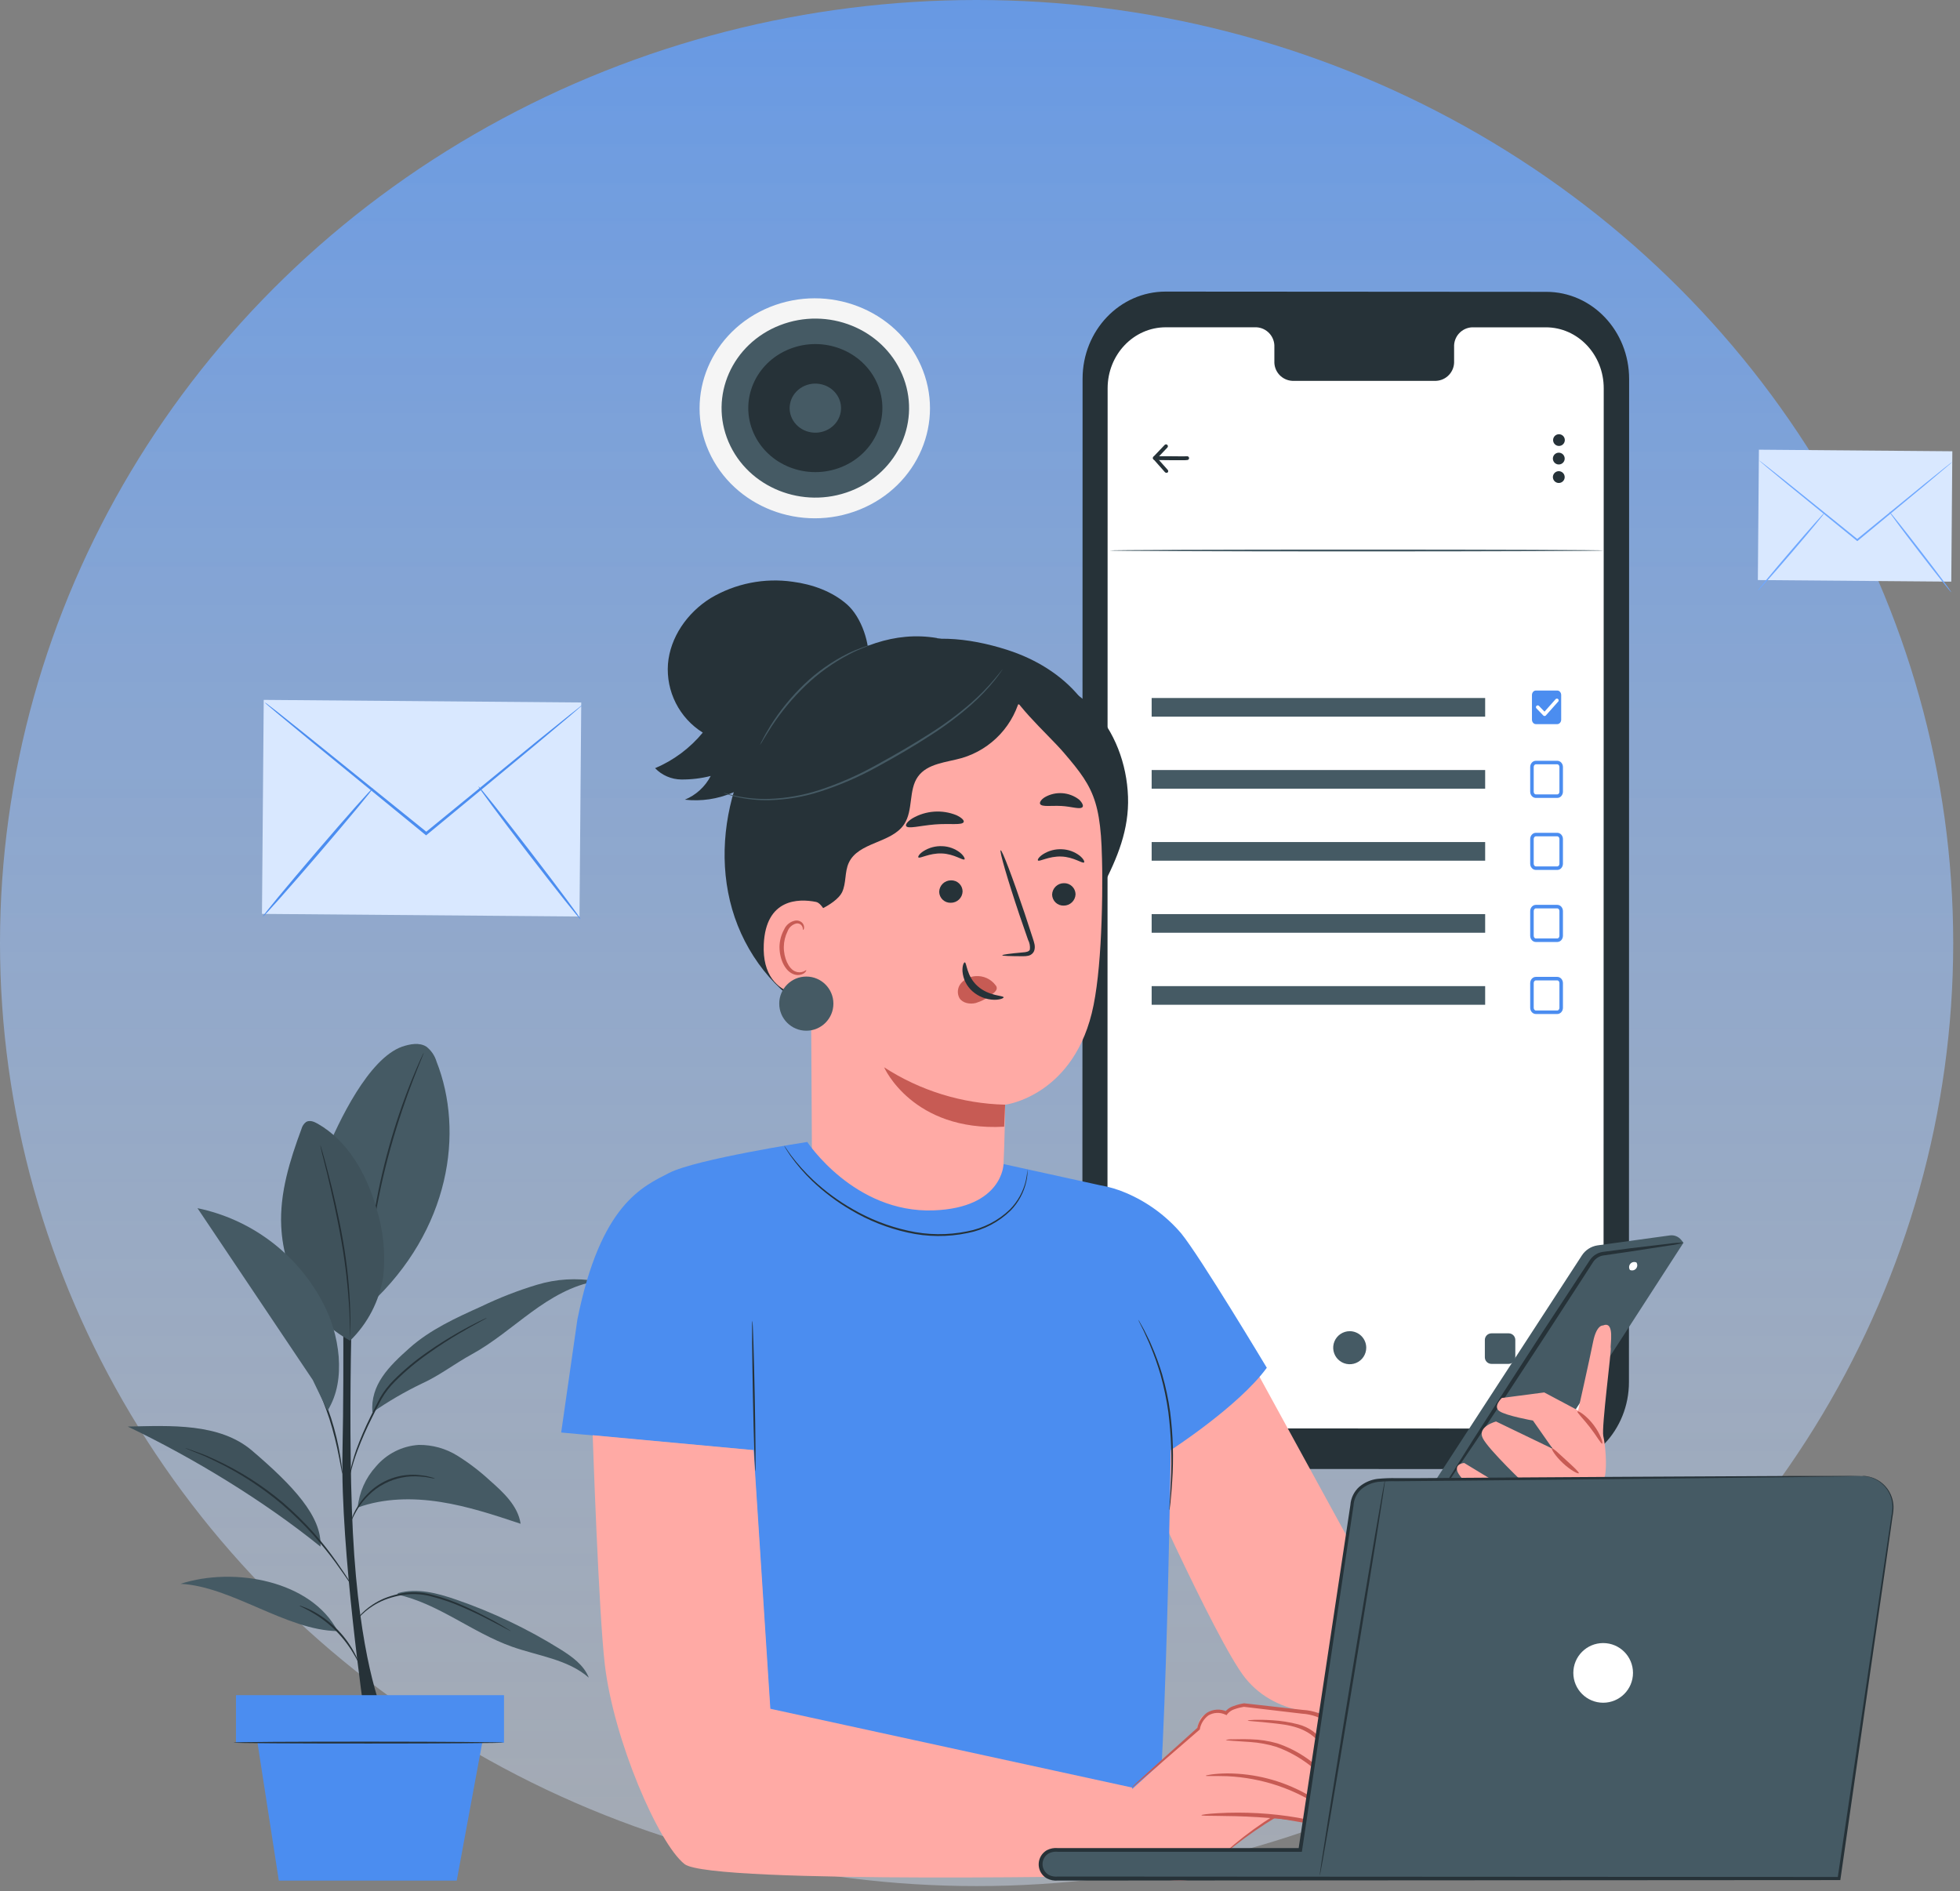 <svg width="256" height="247" viewBox="0 0 256 247" fill="none" xmlns="http://www.w3.org/2000/svg">
<rect x="0" y="0" width="256" height="247" fill="#808080" stroke="none"/>
<ellipse opacity="0.8" cx="127.557" cy="123.173" rx="127.557" ry="123.173" transform="rotate(180 127.557 123.173)" fill="url(#paint0_linear_342_1358)"/>
<path d="M34.446 91.414L34.217 119.366L75.688 119.706L75.918 91.754L34.446 91.414Z" fill="#D9E8FF"/>
<path d="M76.045 92.092C75.923 92.224 75.792 92.347 75.653 92.461L74.491 93.462L70.166 97.095C66.477 100.166 61.405 104.362 55.775 109.01L55.655 109.112L55.535 109.01L55.244 108.775L40.581 96.786L36.163 93.125L34.974 92.115C34.83 92.002 34.696 91.877 34.572 91.742C34.736 91.831 34.89 91.936 35.033 92.055L36.269 93.01L40.751 96.593L55.507 108.494L55.797 108.729H55.558L70.023 96.901L74.422 93.36L75.63 92.41C75.756 92.289 75.896 92.183 76.045 92.092Z" fill="#4B8DF0"/>
<path d="M34.344 119.704C34.265 119.634 37.415 115.83 41.376 111.201C45.337 106.571 48.62 102.877 48.698 102.96C48.777 103.043 45.627 106.834 41.662 111.463C37.696 116.093 34.422 119.773 34.344 119.704Z" fill="#4B8DF0"/>
<path d="M62.487 102.711C62.57 102.647 65.618 106.474 69.298 111.261C72.977 116.047 75.896 119.98 75.813 120.045C75.73 120.109 72.682 116.277 69.002 111.491C65.323 106.705 62.422 102.776 62.487 102.711Z" fill="#4B8DF0"/>
<path d="M229.736 58.735L229.596 75.763L254.86 75.97L255 58.942L229.736 58.735Z" fill="#D9E8FF"/>
<path d="M255 60.326C254.927 60.407 254.849 60.482 254.765 60.551L254.055 61.146L251.422 63.364L242.661 70.622L242.587 70.682L242.513 70.622L242.338 70.479L233.392 63.194L230.704 60.962L229.98 60.344C229.892 60.276 229.811 60.2 229.736 60.118C229.831 60.175 229.922 60.24 230.008 60.312L230.759 60.893L233.498 63.069L242.476 70.313L242.651 70.456H242.504L251.316 63.254L253.999 61.091L254.733 60.515C254.817 60.444 254.906 60.381 255 60.326Z" fill="#6FA8FF"/>
<path d="M229.597 77.147C229.547 77.106 231.469 74.786 233.881 71.969C236.293 69.151 238.294 66.897 238.34 66.938C238.386 66.98 236.473 69.299 234.056 72.121C231.64 74.943 229.643 77.189 229.597 77.147Z" fill="#6FA8FF"/>
<path d="M246.741 66.795C246.792 66.758 248.65 69.101 250.891 72.006C253.132 74.911 254.912 77.318 254.861 77.355C254.811 77.391 252.952 75.049 250.711 72.144C248.47 69.239 246.69 66.837 246.741 66.795Z" fill="#6FA8FF"/>
<path d="M201.924 191.886L152.198 191.858C146.203 191.858 141.371 186.758 141.371 180.473L141.398 49.466C141.398 43.158 146.268 38.086 152.235 38.086L201.961 38.118C207.956 38.118 212.784 43.218 212.784 49.503L212.761 180.506C212.761 186.795 207.905 191.891 201.924 191.886Z" fill="#263238"/>
<path d="M201.903 42.752H192.262C191.611 42.784 190.999 43.073 190.561 43.556C190.123 44.038 189.894 44.674 189.924 45.325V47.17C189.953 47.821 189.722 48.457 189.283 48.939C188.844 49.422 188.232 49.71 187.581 49.743H168.786C168.135 49.71 167.524 49.421 167.086 48.939C166.647 48.457 166.418 47.821 166.448 47.17V45.325C166.477 44.673 166.247 44.036 165.808 43.554C165.369 43.071 164.758 42.781 164.106 42.748H152.26C148.068 42.748 144.67 46.312 144.67 50.716L144.647 178.587C144.647 182.991 148.041 186.56 152.228 186.56L201.853 186.592C206.044 186.592 209.443 183.028 209.443 178.624L209.466 50.752C209.484 46.321 206.09 42.752 201.903 42.752Z" fill="white"/>
<path d="M158.221 174.497V177.628C158.222 177.69 158.206 177.75 158.175 177.804C158.144 177.857 158.099 177.901 158.045 177.93C157.991 177.96 157.93 177.975 157.869 177.973C157.807 177.971 157.747 177.952 157.695 177.919L155.233 176.351C155.184 176.32 155.145 176.277 155.117 176.226C155.089 176.175 155.075 176.118 155.075 176.06C155.075 176.003 155.089 175.946 155.117 175.895C155.145 175.844 155.184 175.801 155.233 175.77L157.695 174.207C157.747 174.173 157.807 174.155 157.869 174.153C157.93 174.151 157.991 174.165 158.045 174.195C158.099 174.225 158.144 174.269 158.175 174.322C158.206 174.375 158.222 174.436 158.221 174.497Z" fill="#455A64"/>
<path d="M178.448 176.033C178.447 176.459 178.32 176.876 178.082 177.23C177.845 177.585 177.507 177.861 177.113 178.023C176.718 178.186 176.285 178.228 175.866 178.144C175.448 178.06 175.064 177.854 174.763 177.552C174.461 177.251 174.256 176.866 174.173 176.447C174.09 176.029 174.133 175.595 174.297 175.201C174.46 174.807 174.737 174.47 175.092 174.234C175.447 173.997 175.864 173.87 176.29 173.87C176.574 173.87 176.855 173.926 177.117 174.035C177.379 174.144 177.617 174.303 177.818 174.504C178.018 174.705 178.177 174.943 178.285 175.206C178.393 175.468 178.449 175.749 178.448 176.033Z" fill="#455A64"/>
<path d="M197.056 174.151H194.801C194.325 174.151 193.939 174.538 193.939 175.014V177.278C193.939 177.754 194.325 178.14 194.801 178.14H197.056C197.532 178.14 197.918 177.754 197.918 177.278V175.014C197.918 174.538 197.532 174.151 197.056 174.151Z" fill="#455A64"/>
<path d="M154.788 60.108C154.267 60.108 153.612 60.108 152.943 60.108C152.159 60.108 151.38 60.081 150.831 60.085C150.766 60.085 150.704 60.06 150.657 60.014C150.61 59.968 150.584 59.906 150.582 59.841C150.584 59.776 150.61 59.714 150.655 59.668C150.7 59.621 150.762 59.594 150.827 59.592C151.376 59.592 152.164 59.592 152.953 59.592C153.741 59.592 154.52 59.62 155.064 59.592C155.129 59.592 155.191 59.618 155.237 59.664C155.283 59.709 155.309 59.772 155.309 59.836C155.309 59.868 155.304 59.9 155.292 59.93C155.28 59.96 155.263 59.987 155.241 60.011C155.218 60.034 155.192 60.052 155.162 60.065C155.133 60.078 155.101 60.085 155.069 60.085L154.788 60.108Z" fill="#263238"/>
<path d="M152.341 61.755C152.306 61.754 152.272 61.747 152.24 61.732C152.208 61.718 152.18 61.697 152.156 61.672L150.658 59.979C150.616 59.934 150.593 59.875 150.593 59.813C150.593 59.752 150.616 59.693 150.658 59.647L152.12 58.112C152.142 58.088 152.17 58.07 152.2 58.057C152.23 58.044 152.262 58.038 152.295 58.038C152.327 58.038 152.36 58.044 152.39 58.057C152.42 58.07 152.447 58.088 152.47 58.112C152.493 58.135 152.511 58.161 152.523 58.191C152.535 58.221 152.542 58.253 152.542 58.285C152.542 58.317 152.535 58.349 152.523 58.378C152.511 58.408 152.493 58.435 152.47 58.458L151.16 59.841L152.511 61.363C152.534 61.385 152.552 61.412 152.565 61.442C152.577 61.472 152.583 61.504 152.583 61.536C152.583 61.568 152.577 61.599 152.565 61.629C152.552 61.659 152.534 61.686 152.511 61.709C152.462 61.744 152.401 61.761 152.341 61.755Z" fill="#263238"/>
<path d="M203.62 58.246C204.043 58.246 204.385 57.903 204.385 57.48C204.385 57.057 204.043 56.715 203.62 56.715C203.197 56.715 202.854 57.057 202.854 57.48C202.854 57.903 203.197 58.246 203.62 58.246Z" fill="#263238"/>
<path d="M204.367 59.892C204.367 60.044 204.323 60.194 204.239 60.321C204.154 60.449 204.034 60.548 203.893 60.607C203.752 60.666 203.597 60.681 203.447 60.652C203.298 60.622 203.16 60.549 203.052 60.441C202.944 60.333 202.871 60.195 202.841 60.045C202.811 59.896 202.827 59.74 202.886 59.6C202.945 59.459 203.044 59.338 203.172 59.254C203.299 59.17 203.448 59.125 203.601 59.126C203.702 59.126 203.801 59.146 203.894 59.185C203.987 59.223 204.071 59.279 204.142 59.35C204.213 59.422 204.27 59.506 204.308 59.599C204.347 59.692 204.367 59.791 204.367 59.892Z" fill="#263238"/>
<path d="M204.367 62.308C204.367 62.461 204.323 62.61 204.239 62.737C204.154 62.865 204.034 62.964 203.893 63.023C203.752 63.082 203.597 63.098 203.447 63.068C203.298 63.038 203.16 62.965 203.052 62.857C202.944 62.749 202.871 62.611 202.841 62.462C202.811 62.312 202.827 62.157 202.886 62.016C202.945 61.875 203.044 61.755 203.172 61.67C203.299 61.586 203.448 61.542 203.601 61.542C203.804 61.544 203.998 61.625 204.141 61.768C204.284 61.911 204.365 62.105 204.367 62.308Z" fill="#263238"/>
<path d="M209.468 71.899C209.468 71.968 195.007 72.024 177.19 72.024C159.372 72.024 144.912 71.968 144.912 71.899C144.912 71.83 159.368 71.779 177.19 71.779C195.012 71.779 209.468 71.835 209.468 71.899Z" fill="#455A64"/>
<path d="M160.026 119.131H155.848C155.557 119.131 155.322 119.366 155.322 119.657V122.428C155.322 122.718 155.557 122.954 155.848 122.954H160.026C160.316 122.954 160.551 122.718 160.551 122.428V119.657C160.551 119.366 160.316 119.131 160.026 119.131Z" fill="white"/>
<path d="M112.292 66.554C119.942 63.458 123.515 55.027 120.272 47.724C117.029 40.42 108.199 37.009 100.549 40.105C92.9 43.202 89.327 51.632 92.57 58.936C95.813 66.239 104.643 69.65 112.292 66.554Z" fill="#F5F5F5"/>
<path d="M111.115 64.127C117.376 61.689 120.381 54.867 117.827 48.89C115.274 42.912 108.128 40.043 101.868 42.481C95.607 44.919 92.602 51.741 95.156 57.719C97.709 63.696 104.855 66.565 111.115 64.127Z" fill="#455A64"/>
<path d="M109.883 61.011C114.342 59.223 116.438 54.322 114.566 50.065C112.693 45.808 107.561 43.806 103.102 45.594C98.643 47.382 96.546 52.282 98.419 56.54C100.291 60.797 105.424 62.799 109.883 61.011Z" fill="#263238"/>
<path d="M109.807 53.822C110.104 52.074 108.86 50.428 107.03 50.145C105.2 49.862 103.476 51.05 103.18 52.797C102.883 54.544 104.127 56.19 105.957 56.473C107.787 56.756 109.511 55.569 109.807 53.822Z" fill="#455A64"/>
<path d="M47.621 224.09C47.621 224.09 44.467 202.418 44.73 189.815C44.992 177.213 44.73 163.025 44.73 163.025H46.182C46.182 163.025 45.2 188.049 46.27 203.142C47.34 218.234 50.157 224.09 50.157 224.09H47.621Z" fill="#263238"/>
<path d="M57.011 138.641C56.783 137.873 56.32 137.196 55.687 136.704C54.765 136.123 53.557 136.363 52.529 136.704C48.144 138.258 44.252 146.438 42.476 150.741L48.305 170.375C58.818 160.641 60.64 147.831 57.011 138.641Z" fill="#455A64"/>
<path d="M55.344 137.497C55.33 137.587 55.302 137.674 55.261 137.756C55.188 137.945 55.091 138.18 54.975 138.47C54.722 139.088 54.362 139.987 53.933 141.103C53.076 143.33 51.983 146.448 51.005 149.957C50.028 153.466 49.364 156.707 48.972 159.059C48.764 160.235 48.608 161.189 48.511 161.826L48.386 162.587C48.374 162.676 48.354 162.764 48.326 162.849C48.315 162.761 48.315 162.671 48.326 162.582C48.349 162.379 48.372 162.121 48.405 161.817C48.478 161.148 48.608 160.189 48.797 159.008C49.288 155.928 49.953 152.879 50.789 149.874C51.624 146.867 52.626 143.91 53.791 141.016C54.252 139.909 54.62 139.019 54.902 138.41C55.035 138.129 55.146 137.899 55.229 137.714C55.262 137.639 55.301 137.567 55.344 137.497Z" fill="#263238"/>
<path d="M45.712 175.101C40.252 172.086 37.034 166.409 36.734 160.175C36.522 155.822 37.859 151.548 39.376 147.457C39.47 147.088 39.688 146.762 39.994 146.535C40.455 146.272 41.027 146.503 41.483 146.766C45.454 149.025 47.856 153.332 49.133 157.717C50.061 160.623 50.375 163.69 50.056 166.723C49.557 169.909 48.041 172.848 45.735 175.101" fill="#455A64"/>
<path d="M45.713 175.101C45.703 175.014 45.703 174.926 45.713 174.838C45.713 174.64 45.713 174.377 45.713 174.087C45.713 173.432 45.686 172.487 45.635 171.32C45.477 168.279 45.139 165.251 44.62 162.25C44.012 158.736 43.279 155.587 42.739 153.309L42.057 150.598C41.992 150.298 41.937 150.054 41.891 149.86C41.865 149.776 41.851 149.689 41.849 149.602C41.886 149.682 41.916 149.765 41.937 149.851L42.149 150.575C42.329 151.202 42.578 152.115 42.868 153.249C43.454 155.518 44.215 158.667 44.823 162.19C45.341 165.199 45.649 168.241 45.745 171.293C45.778 172.464 45.778 173.414 45.745 174.059C45.745 174.364 45.722 174.613 45.713 174.815C45.728 174.91 45.728 175.007 45.713 175.101Z" fill="#263238"/>
<g opacity="0.3">
<path opacity="0.3" d="M45.712 175.101C40.253 172.086 37.034 166.409 36.734 160.175C36.522 155.822 37.859 151.548 39.377 147.457C39.47 147.088 39.688 146.762 39.995 146.535C40.456 146.272 41.027 146.503 41.484 146.766C45.454 149.025 47.856 153.332 49.134 157.717C50.062 160.623 50.376 163.69 50.056 166.723C49.557 169.909 48.041 172.848 45.735 175.101" fill="black"/>
</g>
<path d="M51.873 208.26C57.249 209.441 61.676 213.231 66.859 215.075C70.29 216.293 74.168 216.726 76.907 219.124C76.252 217.464 74.693 216.357 73.181 215.412C68.905 212.746 64.341 210.572 59.578 208.929C57.139 208.085 54.506 207.384 52.006 208.076" fill="#455A64"/>
<path d="M44.103 213.046C37.37 212.94 30.269 207.209 23.583 206.867C30.597 204.603 40.644 206.452 44.103 213.046Z" fill="#455A64"/>
<path d="M46.732 196.898C50.153 195.667 53.902 195.612 57.494 196.17C61.087 196.728 64.554 197.876 67.999 199.024C67.653 196.686 65.762 194.934 63.987 193.375C62.684 192.17 61.272 191.089 59.768 190.148C58.248 189.198 56.488 188.703 54.695 188.723C53.623 188.792 52.577 189.077 51.617 189.561C50.658 190.044 49.805 190.716 49.111 191.535C47.753 193.021 46.913 194.908 46.718 196.912" fill="#455A64"/>
<path d="M32.919 189.47C28.681 185.85 22.263 186.205 16.692 186.329C25.255 190.424 34.482 196.036 41.855 202.007C42.081 198.092 38.268 194.039 32.919 189.47Z" fill="#455A64"/>
<g opacity="0.3">
<path opacity="0.3" d="M32.92 189.47C28.683 185.85 22.264 186.205 16.694 186.33C25.257 190.424 34.483 196.036 41.857 202.007C42.083 198.093 38.269 194.039 32.92 189.47Z" fill="black"/>
</g>
<path d="M48.64 184.476C50.708 183.041 52.886 181.773 55.156 180.685C57.383 179.676 59.467 178.062 61.611 176.895C64.378 175.383 66.822 173.28 69.386 171.403C71.95 169.526 74.767 167.839 77.903 167.341C75.319 166.885 72.663 167.043 70.151 167.802C67.649 168.556 65.21 169.506 62.856 170.642C59.578 172.118 56.198 173.653 53.496 176.06C50.794 178.467 48.354 180.861 48.64 184.476Z" fill="#455A64"/>
<path d="M66.733 213.046C66.733 213.046 66.659 213.023 66.521 212.954L65.935 212.65C65.428 212.382 64.7 211.981 63.782 211.52C63.321 211.28 62.827 211.031 62.283 210.773C61.739 210.515 61.154 210.243 60.536 209.975C59.197 209.374 57.808 208.889 56.386 208.527C54.976 208.137 53.492 208.101 52.065 208.421C51.437 208.553 50.82 208.735 50.221 208.966C49.706 209.176 49.211 209.431 48.74 209.726C48.062 210.155 47.442 210.67 46.896 211.257C46.504 211.677 46.315 211.931 46.296 211.917C46.331 211.847 46.373 211.78 46.421 211.718C46.545 211.536 46.681 211.362 46.827 211.197C47.362 210.575 47.983 210.031 48.671 209.583C49.144 209.272 49.644 209.003 50.165 208.781C50.764 208.54 51.38 208.348 52.01 208.205C53.47 207.865 54.992 207.897 56.436 208.297C57.871 208.66 59.27 209.154 60.614 209.772C61.236 210.045 61.822 210.321 62.362 210.598C62.901 210.875 63.404 211.119 63.851 211.368C64.773 211.829 65.479 212.29 65.972 212.567L66.535 212.913C66.673 212.996 66.738 213.037 66.733 213.046Z" fill="#263238"/>
<path d="M39.082 209.713C39.229 209.73 39.372 209.77 39.506 209.832C39.881 209.964 40.247 210.118 40.604 210.294C42.972 211.5 44.924 213.389 46.206 215.716C46.403 216.063 46.577 216.422 46.727 216.791C46.796 216.921 46.843 217.061 46.866 217.206C46.829 217.206 46.575 216.652 46.059 215.799C45.384 214.688 44.569 213.668 43.633 212.765C42.692 211.867 41.639 211.092 40.502 210.46C39.649 209.98 39.068 209.749 39.082 209.713Z" fill="#263238"/>
<path d="M24.193 189.128C24.29 189.15 24.386 189.179 24.479 189.216L25.286 189.502L26.558 189.963C27.056 190.147 27.596 190.424 28.204 190.687C31.362 192.147 34.309 194.026 36.966 196.271C38.418 197.519 39.785 198.864 41.056 200.297C42.086 201.475 43.054 202.706 43.956 203.986C44.722 205.074 45.307 205.978 45.704 206.605L46.165 207.329C46.225 207.408 46.275 207.495 46.312 207.587C46.244 207.516 46.182 207.439 46.128 207.356C46.008 207.2 45.837 206.964 45.625 206.66C45.206 206.047 44.602 205.157 43.818 204.082C43.034 203.008 42.047 201.777 40.89 200.458C39.617 199.043 38.255 197.711 36.813 196.469C34.168 194.239 31.25 192.352 28.131 190.853C27.531 190.576 26.996 190.29 26.508 190.097L25.253 189.59L24.46 189.262C24.365 189.23 24.275 189.185 24.193 189.128Z" fill="#263238"/>
<path d="M56.832 193.117C56.65 193.113 56.469 193.09 56.292 193.048L55.675 192.933C55.435 192.886 55.153 192.886 54.849 192.854C53.256 192.721 51.657 193.04 50.238 193.776C49.453 194.177 48.737 194.7 48.117 195.326C47.605 195.829 47.151 196.389 46.766 196.995C46.418 197.562 46.11 198.152 45.843 198.761C45.864 198.582 45.91 198.406 45.982 198.24C46.151 197.776 46.366 197.33 46.623 196.907C46.999 196.277 47.45 195.693 47.965 195.169C48.844 194.244 49.927 193.537 51.128 193.105C52.329 192.672 53.614 192.527 54.881 192.679C55.19 192.725 55.476 192.739 55.716 192.794L56.334 192.951C56.506 192.985 56.673 193.041 56.832 193.117Z" fill="#263238"/>
<path d="M63.599 172.132C63.517 172.191 63.431 172.243 63.341 172.289L62.594 172.694C61.939 173.049 60.998 173.566 59.859 174.239C58.72 174.912 57.383 175.756 55.958 176.775C54.404 177.862 52.947 179.082 51.605 180.423C50.912 181.108 50.313 181.884 49.825 182.728C49.364 183.577 48.963 184.393 48.576 185.181C47.876 186.565 47.251 187.986 46.704 189.437C46.334 190.416 46.026 191.417 45.781 192.435C45.606 193.154 45.546 193.56 45.523 193.555C45.52 193.456 45.529 193.357 45.551 193.26C45.551 193.066 45.615 192.799 45.689 192.416C45.898 191.385 46.178 190.369 46.528 189.377C47.063 187.912 47.679 186.477 48.373 185.08C48.756 184.291 49.171 183.471 49.609 182.622C50.106 181.756 50.717 180.961 51.425 180.257C52.779 178.906 54.251 177.681 55.825 176.595C57.263 175.581 58.619 174.751 59.767 174.091C60.915 173.432 61.879 172.939 62.534 172.611L63.308 172.242C63.4 172.194 63.498 172.157 63.599 172.132Z" fill="#263238"/>
<path d="M44.724 192.508C44.657 192.326 44.612 192.135 44.59 191.941C44.512 191.526 44.411 191.019 44.295 190.387C43.97 188.673 43.545 186.98 43.023 185.315C42.478 183.665 41.836 182.048 41.1 180.473L40.445 179.03C40.353 178.859 40.281 178.678 40.228 178.491C40.346 178.646 40.446 178.813 40.528 178.989C40.708 179.316 40.957 179.8 41.252 180.4C42.037 181.961 42.705 183.58 43.249 185.241C43.782 186.907 44.187 188.61 44.461 190.337C44.568 190.996 44.641 191.531 44.683 191.904C44.717 192.104 44.731 192.306 44.724 192.508Z" fill="#263238"/>
<path d="M44.236 177.195C44.026 174.648 43.283 172.173 42.055 169.932C40.396 166.845 38.08 164.16 35.271 162.065C32.462 159.969 29.228 158.515 25.796 157.805L40.851 180.243L42.783 184.259C44.111 182.069 44.407 179.74 44.236 177.195Z" fill="#455A64"/>
<path d="M65.829 221.411H30.825V227.613H65.829V221.411Z" fill="#4B8DF0"/>
<path d="M33.439 226.387L36.418 245.633H59.654L63.213 226.387H33.439Z" fill="#4B8DF0"/>
<path d="M65.805 227.604C65.805 227.673 57.911 227.728 48.177 227.728C38.443 227.728 30.526 227.691 30.526 227.604C30.526 227.516 38.42 227.479 48.163 227.479C57.907 227.479 65.805 227.553 65.805 227.604Z" fill="#263238"/>
<path d="M122.404 83.339C116.769 82.385 111.798 84.552 107.058 87.729C102.318 90.906 98.725 95.725 96.66 101.032C94.483 106.649 93.953 112.966 95.627 118.753C97.301 124.54 101.262 129.714 106.61 132.444C113.942 136.165 123.321 134.869 129.878 129.907C136.435 124.946 140.189 116.747 140.484 108.53C140.701 102.868 139.35 97.076 136.186 92.391C133.023 87.706 127.974 84.179 122.353 83.353" fill="#263238"/>
<path d="M106.378 102.508C107.199 100.35 106.881 97.943 107.208 95.66C107.927 90.625 111.981 86.59 116.67 84.631C121.032 82.786 126.354 83.201 131.62 84.903C135.221 86.065 138.61 88.098 141.012 91.022C142.593 92.985 143.681 95.299 144.187 97.768C144.692 100.238 144.6 102.793 143.917 105.219L118.169 101.466C115.757 103.463 113.29 105.491 110.367 106.603C109.523 106.977 108.597 107.124 107.678 107.032C107.221 106.978 106.79 106.794 106.435 106.501C106.08 106.208 105.817 105.819 105.677 105.381C105.442 104.403 106.018 103.444 106.378 102.508Z" fill="#263238"/>
<path d="M132.168 92.008L109.688 96.772C108.639 96.841 107.654 97.302 106.928 98.062C106.202 98.823 105.788 99.829 105.769 100.88L106.041 149.533C106.058 152.855 107.171 156.079 109.209 158.704L111.353 161.471C116.241 167.774 126.141 167.138 129.876 160.087C130.102 159.687 130.275 159.259 130.392 158.815C130.484 158.452 130.555 158.084 130.604 157.713L131.033 152.972C131.25 148.638 131.282 144.239 131.282 144.28C131.282 144.322 140.482 143.114 142.838 131.263C144.014 125.37 144.092 115.631 143.898 107.663C143.728 100.493 139.352 91.534 132.168 92.008Z" fill="#FFAAA5"/>
<path d="M140.48 116.798C140.467 117.196 140.3 117.574 140.013 117.851C139.726 118.128 139.343 118.283 138.945 118.283C138.75 118.291 138.555 118.26 138.372 118.191C138.189 118.123 138.021 118.019 137.879 117.885C137.737 117.751 137.623 117.59 137.544 117.411C137.465 117.232 137.422 117.039 137.418 116.844C137.43 116.445 137.598 116.066 137.884 115.788C138.171 115.51 138.555 115.354 138.954 115.355C139.149 115.348 139.344 115.38 139.527 115.449C139.71 115.518 139.877 115.623 140.019 115.757C140.161 115.892 140.275 116.053 140.354 116.231C140.433 116.41 140.476 116.603 140.48 116.798Z" fill="#263238"/>
<path d="M141.592 112.643C141.394 112.837 140.269 111.933 138.622 111.873C136.976 111.813 135.74 112.593 135.57 112.385C135.482 112.288 135.69 111.924 136.234 111.574C136.965 111.108 137.822 110.881 138.687 110.923C139.543 110.953 140.368 111.254 141.043 111.781C141.532 112.191 141.689 112.56 141.592 112.643Z" fill="#263238"/>
<path d="M125.726 116.429C125.715 116.828 125.548 117.207 125.261 117.485C124.974 117.762 124.59 117.916 124.19 117.914C123.995 117.922 123.801 117.891 123.618 117.822C123.435 117.754 123.268 117.65 123.126 117.516C122.984 117.381 122.871 117.22 122.792 117.042C122.714 116.863 122.672 116.67 122.669 116.475C122.681 116.076 122.848 115.697 123.135 115.419C123.421 115.141 123.805 114.986 124.204 114.986C124.4 114.978 124.595 115.009 124.778 115.078C124.961 115.146 125.128 115.251 125.27 115.386C125.412 115.52 125.526 115.682 125.604 115.861C125.682 116.04 125.724 116.234 125.726 116.429Z" fill="#263238"/>
<path d="M125.978 112.242C125.779 112.436 124.65 111.532 123.008 111.472C121.366 111.412 120.121 112.191 119.951 111.984C119.868 111.887 120.071 111.523 120.615 111.172C121.346 110.708 122.203 110.481 123.068 110.522C123.925 110.55 124.751 110.852 125.424 111.384C125.899 111.79 126.056 112.159 125.978 112.242Z" fill="#263238"/>
<path d="M130.903 124.775C130.903 124.683 131.927 124.545 133.592 124.397C134.016 124.369 134.417 124.3 134.514 124.019C134.565 123.585 134.483 123.146 134.279 122.76C133.924 121.727 133.55 120.648 133.163 119.532C131.613 114.921 130.507 111.112 130.696 111.052C130.885 110.993 132.287 114.691 133.836 119.311L134.906 122.58C135.044 123.041 135.298 123.613 135.058 124.236C134.991 124.382 134.892 124.51 134.768 124.613C134.644 124.715 134.499 124.788 134.343 124.826C134.107 124.878 133.865 124.901 133.624 124.895C131.941 124.891 130.903 124.854 130.903 124.775Z" fill="#263238"/>
<path d="M131.282 144.285C125.663 144.151 120.191 142.46 115.475 139.402C115.475 139.402 119.164 147.813 131.153 147.162L131.282 144.285Z" fill="#C75B54"/>
<path d="M130.05 128.704C129.752 128.297 129.356 127.973 128.899 127.762C128.441 127.55 127.938 127.459 127.435 127.496C127.072 127.514 126.715 127.605 126.387 127.763C126.059 127.922 125.767 128.144 125.526 128.418C125.296 128.683 125.152 129.013 125.115 129.363C125.078 129.713 125.149 130.065 125.319 130.373C125.738 131.019 126.661 131.199 127.454 131.005C128.243 130.761 128.976 130.362 129.607 129.829C129.798 129.708 129.964 129.552 130.096 129.368C130.156 129.277 130.189 129.17 130.189 129.061C130.189 128.952 130.156 128.845 130.096 128.755" fill="#C75B54"/>
<path d="M126.008 125.697C126.28 125.697 126.211 127.482 127.691 128.805C129.172 130.129 131.081 130.013 131.085 130.262C131.085 130.378 130.624 130.594 129.845 130.585C128.798 130.558 127.794 130.163 127.009 129.469C126.256 128.804 125.791 127.871 125.713 126.869C125.672 126.131 125.888 125.697 126.008 125.697Z" fill="#263238"/>
<path d="M125.872 107.359C125.692 107.82 124.055 107.525 122.114 107.682C120.173 107.838 118.591 108.304 118.351 107.894C118.245 107.696 118.531 107.285 119.181 106.879C120.042 106.38 121.005 106.084 121.997 106.012C122.99 105.941 123.985 106.097 124.908 106.469C125.605 106.792 125.946 107.147 125.872 107.359Z" fill="#263238"/>
<path d="M141.393 105.408C141.088 105.773 139.972 105.339 138.626 105.27C137.28 105.201 136.099 105.422 135.859 105.021C135.749 104.827 135.942 104.459 136.463 104.127C137.157 103.728 137.954 103.545 138.752 103.601C139.55 103.657 140.314 103.949 140.945 104.44C141.383 104.86 141.526 105.252 141.393 105.408Z" fill="#263238"/>
<path d="M102.254 99.036C104.587 92.193 114.76 82.865 121.962 83.51L133.356 90.653C132.942 92.61 132.007 94.418 130.65 95.888C129.293 97.358 127.564 98.434 125.646 99.004C123.599 99.585 121.141 99.704 119.896 101.434C118.651 103.163 119.297 105.814 118.107 107.636C116.461 110.162 112.113 109.941 110.854 112.708C110.305 113.907 110.55 115.355 109.982 116.544C109.226 118.126 105.141 120.067 103.481 119.505C101.821 118.942 101.871 116.097 101.355 114.594C100.47 112.025 100.894 110.711 101.217 109.296C102.001 105.92 101.143 102.3 102.254 99.036Z" fill="#263238"/>
<path d="M108.372 120.994C108.404 120.104 107.45 117.974 106.587 117.803C104.282 117.342 100.03 117.37 99.758 123.337C99.389 131.466 107.625 130.156 107.653 129.926C107.68 129.695 108.257 124.061 108.372 120.994Z" fill="#FFAAA5"/>
<path d="M105.309 126.717C105.273 126.689 105.162 126.809 104.917 126.906C104.574 127.035 104.193 127.025 103.857 126.878C103.013 126.527 102.354 125.13 102.377 123.65C102.389 122.952 102.556 122.266 102.866 121.64C102.957 121.394 103.105 121.173 103.3 120.996C103.494 120.82 103.728 120.692 103.981 120.625C104.146 120.589 104.318 120.612 104.468 120.689C104.618 120.767 104.736 120.894 104.802 121.049C104.899 121.28 104.839 121.441 104.881 121.455C104.922 121.469 105.065 121.331 105.014 120.994C104.976 120.79 104.871 120.605 104.715 120.468C104.498 120.29 104.22 120.204 103.94 120.229C103.603 120.28 103.285 120.417 103.016 120.626C102.748 120.835 102.537 121.109 102.404 121.423C102.029 122.111 101.825 122.88 101.81 123.664C101.81 125.306 102.557 126.892 103.719 127.27C103.934 127.343 104.163 127.367 104.389 127.34C104.615 127.313 104.832 127.235 105.024 127.113C105.286 126.91 105.337 126.73 105.309 126.717Z" fill="#C75B54"/>
<path d="M130.981 88.19C131.728 91.501 136.759 95.743 138.968 98.335C143.182 103.25 144.012 104.883 143.971 115.857C145.958 112.062 147.485 108.341 147.332 104.057C147.18 99.774 145.599 95.485 142.624 92.4C139.65 89.316 135.223 87.573 130.981 88.186" fill="#263238"/>
<path d="M110.614 78.931C108.705 77.262 106.15 76.326 103.549 75.985C99.835 75.449 96.05 76.203 92.824 78.12C89.721 80.047 87.526 83.275 87.244 86.724C87.115 88.49 87.47 90.259 88.271 91.838C89.072 93.418 90.289 94.749 91.791 95.688C90.12 97.717 87.982 99.312 85.561 100.336C86.006 100.796 86.537 101.163 87.124 101.416C87.712 101.67 88.343 101.804 88.983 101.812C90.279 101.824 91.572 101.669 92.828 101.351C92.105 102.75 90.909 103.848 89.453 104.449C91.581 104.691 93.734 104.373 95.701 103.527C97.621 102.694 99.427 101.622 101.078 100.336C106.833 96.062 109.871 92.543 113.408 86.553C113.708 84.156 112.523 80.596 110.614 78.931Z" fill="#263238"/>
<path d="M105.315 134.625C107.268 134.625 108.852 133.041 108.852 131.088C108.852 129.135 107.268 127.551 105.315 127.551C103.362 127.551 101.778 129.135 101.778 131.088C101.778 133.041 103.362 134.625 105.315 134.625Z" fill="#455A64"/>
<path d="M99.234 97.302C103.006 90.192 108.359 86 113.446 84.317L99.234 97.302Z" fill="#263238"/>
<path d="M113.46 84.317C113.23 84.437 112.991 84.539 112.745 84.621C112.284 84.81 111.624 85.082 110.836 85.502C108.787 86.576 106.9 87.933 105.229 89.532C103.555 91.136 102.067 92.922 100.793 94.858C100.332 95.61 99.926 96.214 99.677 96.647C99.556 96.876 99.418 97.095 99.262 97.302C99.357 97.062 99.469 96.829 99.599 96.606C99.82 96.145 100.184 95.531 100.65 94.761C101.893 92.784 103.375 90.967 105.063 89.352C106.75 87.738 108.671 86.389 110.762 85.35C111.398 85.041 112.051 84.768 112.717 84.534C112.957 84.439 113.206 84.366 113.46 84.317Z" fill="#455A64"/>
<path d="M94.494 103.564C94.494 103.564 94.531 103.564 94.6 103.564L94.905 103.652C95.172 103.73 95.569 103.831 96.081 103.951C97.538 104.26 99.027 104.391 100.516 104.343C102.725 104.262 104.912 103.874 107.014 103.19C109.592 102.343 112.082 101.25 114.451 99.926C116.983 98.542 119.358 97.159 121.46 95.808C123.332 94.629 125.11 93.31 126.782 91.861C127.908 90.883 128.955 89.818 129.913 88.674C130.258 88.278 130.498 87.946 130.673 87.752L130.867 87.503C130.89 87.472 130.916 87.445 130.945 87.42C130.929 87.454 130.911 87.486 130.89 87.517L130.71 87.78C130.553 88.006 130.318 88.347 129.986 88.757C129.051 89.928 128.017 91.018 126.897 92.013C125.232 93.484 123.454 94.822 121.58 96.016C119.473 97.399 117.103 98.782 114.567 100.166C112.181 101.487 109.671 102.571 107.073 103.403C104.951 104.081 102.744 104.455 100.516 104.514C99.016 104.552 97.518 104.397 96.058 104.053C95.662 103.959 95.271 103.845 94.886 103.712L94.587 103.601C94.527 103.564 94.49 103.564 94.494 103.564Z" fill="#455A64"/>
<path d="M163.595 178.163L177.198 203.008L197.123 191.863L206.806 195.063C206.806 195.063 182.367 221.568 178.393 222.919C174.418 224.27 166.915 224.514 162.622 219.142C158.717 214.232 147.341 188.557 147.341 188.557L163.595 178.163Z" fill="#FFAAA5"/>
<path d="M219.584 161.946C219.409 161.73 219.183 161.563 218.925 161.461C218.667 161.358 218.388 161.324 218.113 161.36L208.637 162.665C208.226 162.729 207.834 162.878 207.485 163.104C207.136 163.329 206.839 163.626 206.613 163.975L186.937 194.215L188.449 195.063L198.926 194.731L219.884 162.315L219.584 161.946Z" fill="#455A64"/>
<path d="M212.887 165.87C213.019 165.932 213.168 165.949 213.311 165.92C213.454 165.89 213.584 165.814 213.68 165.704C213.776 165.595 213.834 165.456 213.845 165.311C213.856 165.165 213.819 165.02 213.74 164.897C213.608 164.835 213.459 164.817 213.316 164.847C213.173 164.877 213.044 164.952 212.947 165.062C212.851 165.172 212.793 165.31 212.782 165.456C212.771 165.602 212.808 165.747 212.887 165.87Z" fill="white"/>
<path d="M219.892 162.315C219.288 162.483 218.671 162.603 218.048 162.674L213.021 163.454L209.554 163.961C209.26 163.986 208.975 164.077 208.722 164.227C208.468 164.377 208.251 164.582 208.087 164.828L206.967 166.566L201.941 174.308C198.363 179.796 195.098 184.748 192.719 188.317L189.864 192.522C189.533 193.051 189.162 193.554 188.753 194.026C189.017 193.461 189.325 192.918 189.675 192.402L192.377 188.096C194.683 184.471 197.911 179.487 201.47 173.999L206.543 166.276L207.686 164.542C207.892 164.246 208.16 163.999 208.472 163.818C208.783 163.637 209.13 163.527 209.489 163.495L212.975 163.034L218.048 162.435C218.658 162.344 219.275 162.304 219.892 162.315Z" fill="#263238"/>
<path d="M209.378 173.123C209.378 173.123 208.534 172.976 208.073 175.286C207.612 177.596 206.123 184.222 206.123 184.222L201.696 181.87L196.163 182.59C196.163 182.59 194.955 183.706 195.84 184.314C196.725 184.923 200.225 185.546 200.225 185.546L202.807 189.234L195.402 185.665C195.402 185.665 192.93 186.311 193.654 187.819C194.378 189.327 199.372 194.044 199.372 194.044L195.66 193.763L191.247 191.084C191.247 191.084 189.896 191.148 190.399 192.301C190.901 193.454 195.489 197.631 195.489 197.631L201.055 200.334C201.055 200.334 204.089 200.094 204.38 199.204C204.58 198.497 204.703 197.77 204.749 197.037C204.749 197.037 206.358 196.603 206.662 195.819C206.838 195.161 206.875 194.473 206.768 193.8C206.768 193.8 209.3 194.261 209.613 192.836C209.927 191.411 209.664 188.644 209.41 187.561C209.157 186.477 210.489 176.388 210.383 176.079C210.277 175.77 210.964 172.459 209.378 173.123Z" fill="#FFAAA5"/>
<path d="M204.58 199.218C204.58 199.282 204.059 199.522 203.127 199.679C200.661 200.033 198.152 199.436 196.109 198.01C195.344 197.456 194.97 197.004 195.016 196.954C195.122 196.811 196.861 198.337 199.591 198.955C202.32 199.573 204.547 199.042 204.58 199.218Z" fill="#C75B54"/>
<path d="M203.263 197.221C203.175 197.35 202.189 196.834 201.137 195.971C200.086 195.109 199.385 194.242 199.491 194.127C199.597 194.012 200.469 194.68 201.497 195.51C202.525 196.34 203.355 197.092 203.263 197.221Z" fill="#C75B54"/>
<path d="M206.213 192.421C206.125 192.55 205.148 192.047 204.161 191.13C203.174 190.212 202.593 189.285 202.713 189.188C202.833 189.092 203.594 189.834 204.557 190.715C205.521 191.595 206.277 192.287 206.213 192.421Z" fill="#C75B54"/>
<path d="M209.265 188.552C209.118 188.617 208.555 187.574 207.674 186.436C206.794 185.297 205.936 184.48 206.037 184.351C206.139 184.222 207.199 184.877 208.126 186.09C209.053 187.302 209.408 188.501 209.265 188.552Z" fill="#C75B54"/>
<path d="M165.46 178.647C165.46 178.647 156.699 164.035 154.268 161.083C152.313 158.799 149.856 156.997 147.089 155.818C145.995 155.347 144.85 155.008 143.677 154.808L131.079 152.041C131.079 152.041 130.968 157.759 121.944 158.091C111.574 158.478 105.441 149.154 105.441 149.154C105.441 149.154 90.884 151.405 87.402 153.198C83.921 154.992 78.443 157.265 75.413 172.348L73.297 187.104L98.4 189.41L100.802 226.714L113.252 235.383C113.252 235.383 147.767 244.356 149.971 244.946C152.175 245.537 152.908 189.41 152.908 189.41C152.908 189.41 161.794 183.673 165.46 178.647Z" fill="#4B8DF0"/>
<path d="M98.266 172.51C98.33 172.51 98.473 176.909 98.579 182.336C98.685 187.764 98.717 192.172 98.653 192.172C98.588 192.172 98.445 187.773 98.339 182.341C98.233 176.909 98.196 172.51 98.266 172.51Z" fill="#263238"/>
<path d="M148.662 172.358C148.717 172.427 148.764 172.501 148.805 172.579L149.169 173.229C149.331 173.51 149.524 173.861 149.718 174.281C149.912 174.7 150.179 175.161 150.387 175.701C150.936 176.948 151.407 178.227 151.798 179.533C152.26 181.138 152.607 182.775 152.835 184.43C153.219 187.437 153.307 190.475 153.098 193.5C153.024 194.657 152.946 195.598 152.872 196.243C152.835 196.543 152.807 196.788 152.784 196.986C152.78 197.072 152.765 197.157 152.738 197.239C152.726 197.154 152.726 197.067 152.738 196.981L152.78 196.234C152.826 195.589 152.877 194.648 152.932 193.468C153.085 190.454 152.974 187.433 152.6 184.439C152.369 182.797 152.031 181.172 151.585 179.574C151.206 178.273 150.753 176.993 150.23 175.742C150.022 175.203 149.769 174.732 149.598 174.313C149.427 173.893 149.234 173.538 149.086 173.248C148.939 172.957 148.846 172.754 148.759 172.579C148.718 172.509 148.686 172.435 148.662 172.358Z" fill="#263238"/>
<path d="M134.21 152.714C134.224 153.246 134.171 153.777 134.053 154.296C133.743 155.726 133.038 157.04 132.019 158.091C130.471 159.613 128.508 160.643 126.375 161.051C123.788 161.59 121.114 161.566 118.536 160.982C115.96 160.412 113.49 159.438 111.218 158.095C109.36 157.02 107.636 155.727 106.082 154.245C105.04 153.242 104.093 152.146 103.25 150.971C102.955 150.556 102.757 150.21 102.609 149.984C102.533 149.871 102.463 149.752 102.402 149.629C102.493 149.732 102.577 149.841 102.651 149.957C102.808 150.173 103.02 150.51 103.324 150.916C104.192 152.063 105.155 153.135 106.202 154.121C107.758 155.576 109.479 156.845 111.329 157.902C113.589 159.22 116.041 160.178 118.596 160.742C121.142 161.321 123.781 161.351 126.338 160.83C128.43 160.44 130.363 159.448 131.9 157.976C132.907 156.954 133.621 155.68 133.965 154.287C134.053 153.906 134.119 153.522 134.164 153.134C134.171 152.993 134.186 152.853 134.21 152.714Z" fill="#263238"/>
<path d="M147.866 233.478L100.616 223.186L98.43 189.405L77.413 187.459C77.413 187.459 78.187 210.556 78.999 217.432C80.161 227.309 85.999 240.783 89.411 243.475C92.823 246.168 150.001 244.951 150.001 244.951L147.866 233.478Z" fill="#FFAAA5"/>
<path d="M174.695 239.593C174.535 239.917 174.283 240.187 173.97 240.369C173.658 240.551 173.299 240.637 172.938 240.617C172.781 240.603 172.627 240.572 172.477 240.524C171.43 240.188 171.527 238.062 171.527 238.062L166.519 237.241C166.519 237.241 160.008 241.437 157.694 244.236C155.379 247.035 149.463 244.767 149.463 244.767L147.411 234.087L156.633 225.75C156.633 225.75 156.066 226.248 156.702 224.69C157.339 223.131 160.234 223.717 160.234 223.717C160.695 222.947 162.577 222.67 162.577 222.67L170.665 223.592C171.488 223.686 172.279 223.963 172.981 224.404C173.682 224.845 174.276 225.437 174.718 226.138L178.139 231.551C178.139 231.551 179.929 235.443 179.652 236.365C179.526 236.744 179.263 237.063 178.916 237.259C178.568 237.456 178.16 237.517 177.771 237.43C177.771 237.43 177.374 239.989 176.701 240.082C176.028 240.174 174.695 239.621 174.695 239.621V239.593Z" fill="#FFAAA5"/>
<path d="M157.483 231.934C157.483 232.017 158.567 231.934 160.291 231.994C162.539 232.1 164.761 232.516 166.894 233.229C168.065 233.624 169.203 234.109 170.297 234.682C171.275 235.231 172.294 235.683 172.603 236.397C172.672 236.552 172.699 236.722 172.683 236.891C172.667 237.06 172.608 237.222 172.511 237.361C172.363 237.589 172.151 237.769 171.902 237.878C171.674 237.954 171.433 237.988 171.192 237.979C171.192 237.979 171.446 238.205 171.967 238.067C172.279 237.975 172.553 237.786 172.751 237.527C172.889 237.35 172.98 237.14 173.013 236.918C173.046 236.696 173.021 236.469 172.94 236.259C172.726 235.789 172.375 235.394 171.934 235.125C171.473 234.834 171.012 234.539 170.519 234.262C167.386 232.541 163.871 231.635 160.296 231.629C158.539 231.648 157.474 231.874 157.483 231.934Z" fill="#C75B54"/>
<path d="M156.919 237.089C156.919 237.241 160.22 237.089 164.264 237.343C168.308 237.596 171.564 238.071 171.587 237.924C171.587 237.854 170.798 237.642 169.484 237.412C167.766 237.117 166.032 236.921 164.292 236.826C162.552 236.729 160.808 236.729 159.067 236.826C157.735 236.9 156.914 237.02 156.919 237.089Z" fill="#C75B54"/>
<path d="M174.649 239.395C174.718 239.112 174.752 238.823 174.75 238.532C174.802 237.745 174.802 236.954 174.75 236.167C174.721 235.614 174.647 235.065 174.529 234.525C174.38 233.892 174.109 233.293 173.731 232.764C172.935 231.54 171.906 230.485 170.702 229.66C169.513 228.826 168.21 228.168 166.833 227.705C165.697 227.379 164.524 227.201 163.342 227.175C162.342 227.138 161.535 227.175 160.977 227.175C160.686 227.159 160.396 227.189 160.114 227.263C160.114 227.346 161.346 227.387 163.319 227.53C164.462 227.611 165.593 227.82 166.69 228.153C168.01 228.629 169.261 229.277 170.411 230.08C171.564 230.869 172.557 231.869 173.339 233.027C174.123 234.046 174.261 235.217 174.39 236.194C174.589 238.154 174.538 239.399 174.649 239.395Z" fill="#C75B54"/>
<path d="M162.969 224.727C162.969 224.8 164.177 224.833 166.109 225.054C168.041 225.275 170.951 225.478 172.648 228.042C174.492 230.375 176.046 232.579 176.728 234.387C177.411 236.194 177.388 237.421 177.494 237.412C177.565 237.132 177.58 236.84 177.54 236.554C177.498 235.767 177.342 234.991 177.079 234.249C176.456 232.344 174.907 230.057 173.058 227.71C172.604 227.116 172.076 226.583 171.486 226.124C170.912 225.709 170.266 225.405 169.581 225.229C168.46 224.933 167.312 224.751 166.155 224.685C164.181 224.561 162.969 224.657 162.969 224.727Z" fill="#C75B54"/>
<path d="M159.457 242.512C159.623 242.407 159.778 242.285 159.918 242.147L161.274 241.059C162.973 239.736 164.748 238.513 166.59 237.398L166.475 237.421L171.478 238.269L171.308 238.062C171.29 238.471 171.321 238.882 171.4 239.284C171.463 239.733 171.661 240.153 171.967 240.487C172.152 240.654 172.384 240.76 172.631 240.792C172.861 240.852 173.101 240.866 173.336 240.833C173.82 240.76 174.261 240.516 174.581 240.146C174.663 240.053 174.735 239.953 174.798 239.846L174.844 239.768L174.867 239.727C174.932 239.704 174.309 239.929 174.572 239.837L174.729 239.902C174.941 239.985 175.153 240.063 175.375 240.132C175.6 240.202 175.83 240.259 176.062 240.303C176.185 240.324 176.31 240.338 176.435 240.344C176.595 240.359 176.755 240.327 176.896 240.252C177.117 240.081 177.288 239.853 177.39 239.593C177.485 239.368 177.567 239.137 177.634 238.901C177.77 238.436 177.878 237.964 177.957 237.486L177.666 237.688C178.003 237.76 178.352 237.739 178.677 237.627C179.002 237.514 179.29 237.316 179.511 237.052C179.741 236.767 179.864 236.409 179.857 236.042C179.833 235.714 179.774 235.389 179.681 235.074C179.307 233.842 178.844 232.639 178.298 231.473L176.454 228.581L175.296 226.737C174.941 226.101 174.515 225.507 174.028 224.966C173.512 224.445 172.896 224.034 172.216 223.758C171.553 223.513 170.856 223.37 170.15 223.334L162.528 222.476H162.468C162.012 222.55 161.564 222.667 161.131 222.827C160.668 222.969 160.261 223.252 159.969 223.638L160.25 223.551C159.838 223.361 159.386 223.275 158.934 223.3C158.481 223.326 158.041 223.463 157.654 223.698C156.979 224.191 156.519 224.924 156.367 225.746L156.432 225.639L150.078 231.353L148.362 232.93C148.154 233.104 147.962 233.299 147.791 233.511C148.021 233.365 148.237 233.199 148.436 233.013L150.216 231.514L156.672 225.925L156.718 225.889V225.819C156.856 225.106 157.26 224.472 157.848 224.044C158.178 223.853 158.55 223.745 158.931 223.728C159.312 223.711 159.692 223.786 160.038 223.947L160.218 224.021L160.319 223.86C160.561 223.571 160.882 223.358 161.241 223.246C161.647 223.101 162.065 222.995 162.491 222.928H162.431L170.049 223.827C170.709 223.865 171.36 224 171.981 224.228C172.595 224.481 173.151 224.854 173.618 225.326C174.079 225.842 174.481 226.408 174.817 227.014L175.974 228.858L177.818 231.745V231.717C178.354 232.856 178.809 234.032 179.179 235.235C179.263 235.513 179.317 235.799 179.34 236.088C179.346 236.338 179.263 236.582 179.105 236.775C178.938 236.971 178.721 237.117 178.477 237.198C178.234 237.279 177.972 237.292 177.722 237.237L177.468 237.195L177.427 237.439C177.355 237.897 177.255 238.35 177.127 238.795C177.046 239.193 176.867 239.564 176.606 239.874C176.539 239.898 176.468 239.905 176.398 239.897C176.296 239.895 176.194 239.885 176.094 239.865C175.881 239.829 175.672 239.779 175.467 239.713C175.259 239.648 175.052 239.579 174.849 239.501L174.701 239.441L174.406 239.547V239.579L174.369 239.644C174.319 239.727 174.262 239.805 174.199 239.879C173.952 240.169 173.611 240.364 173.235 240.427C173.052 240.454 172.865 240.443 172.686 240.395C172.516 240.38 172.355 240.312 172.225 240.202C171.764 239.704 171.681 238.818 171.676 238.113V237.924L171.506 237.901L166.553 237.084H166.489L166.438 237.117C164.601 238.265 162.845 239.538 161.181 240.925C160.6 241.414 160.167 241.806 159.881 242.083C159.727 242.213 159.585 242.356 159.457 242.512Z" fill="#C75B54"/>
<path d="M243.166 192.785L180.915 193.288C178.896 193.288 176.968 194.261 176.664 196.257L169.862 241.631H137.783C137.303 241.655 136.851 241.862 136.519 242.21C136.188 242.558 136.003 243.02 136.003 243.501C136.003 243.981 136.188 244.443 136.519 244.791C136.851 245.139 137.303 245.347 137.783 245.371H240.206L247.205 197.479C247.293 196.898 247.254 196.304 247.091 195.739C246.928 195.175 246.646 194.651 246.262 194.206C245.879 193.76 245.403 193.402 244.869 193.157C244.335 192.912 243.754 192.785 243.166 192.785Z" fill="#455A64"/>
<path d="M243.163 192.785C243.493 192.764 243.825 192.796 244.145 192.877C244.974 193.074 245.721 193.522 246.284 194.16C246.847 194.798 247.199 195.595 247.29 196.442C247.392 197.239 247.161 198.088 247.06 199.001C246.801 200.845 246.502 202.948 246.165 205.318C244.782 214.831 242.817 228.545 240.392 245.398L240.369 245.564H240.203L140.837 245.624H138.163C137.676 245.668 137.187 245.573 136.752 245.352C136.307 245.107 135.966 244.709 135.792 244.232C135.62 243.756 135.623 243.234 135.801 242.76C135.978 242.286 136.318 241.891 136.761 241.645C137.188 241.43 137.668 241.339 138.144 241.382H149.866H169.832L169.592 241.585C172.041 225.335 174.323 210.178 176.375 196.58C176.438 195.669 176.851 194.818 177.528 194.205C178.204 193.635 179.03 193.272 179.907 193.159C180.741 193.076 181.579 193.045 182.416 193.066H184.86L194.234 193.002L210.89 192.896L234.605 192.776H240.95H242.587C242.956 192.776 243.145 192.776 243.145 192.776C243.145 192.776 242.956 192.776 242.587 192.799L240.95 192.836L234.605 192.928L210.894 193.191L194.234 193.357L184.864 193.444L182.42 193.468C181.603 193.448 180.786 193.477 179.972 193.555C179.171 193.66 178.417 193.993 177.8 194.514C177.196 195.062 176.832 195.826 176.786 196.64C174.757 210.243 172.497 225.404 170.072 241.659L170.039 241.866H138.163C137.764 241.82 137.361 241.889 137.001 242.064C136.748 242.204 136.537 242.41 136.391 242.659C136.244 242.908 136.167 243.191 136.167 243.48C136.167 243.769 136.244 244.053 136.391 244.302C136.537 244.55 136.748 244.756 137.001 244.896C137.362 245.075 137.767 245.147 138.167 245.103H140.842L240.207 245.159L240.014 245.325L245.957 205.272C246.311 202.896 246.626 200.792 246.903 198.959C247.013 198.037 247.249 197.198 247.156 196.437C247.09 195.74 246.842 195.072 246.437 194.5C245.88 193.716 245.063 193.154 244.131 192.914C243.812 192.85 243.488 192.807 243.163 192.785Z" fill="#263238"/>
<path d="M209.393 222.398C211.545 222.398 213.289 220.653 213.289 218.501C213.289 216.35 211.545 214.605 209.393 214.605C207.241 214.605 205.496 216.35 205.496 218.501C205.496 220.653 207.241 222.398 209.393 222.398Z" fill="white"/>
<path d="M172.375 244.951C172.463 244.951 174.446 233.423 176.802 219.129C179.158 204.834 180.994 193.306 180.906 193.269C180.818 193.232 178.84 204.797 176.484 219.092C174.128 233.386 172.288 244.937 172.375 244.951Z" fill="#263238"/>
<path d="M193.98 91.169H150.42V93.604H193.98V91.169Z" fill="#455A64"/>
<path d="M203.397 90.192H200.605C200.322 90.192 200.092 90.456 200.092 90.782V93.991C200.092 94.317 200.322 94.581 200.605 94.581H203.397C203.68 94.581 203.91 94.317 203.91 93.991V90.782C203.91 90.456 203.68 90.192 203.397 90.192Z" fill="#4B8DF0"/>
<path d="M200.845 92.363L201.739 93.29L203.351 91.478" stroke="white" stroke-width="0.461" stroke-linecap="round" stroke-linejoin="round"/>
<path d="M193.98 100.576H150.42V103.011H193.98V100.576Z" fill="#455A64"/>
<path d="M203.397 99.598H200.605C200.322 99.598 200.092 99.863 200.092 100.189V103.398C200.092 103.724 200.322 103.988 200.605 103.988H203.397C203.68 103.988 203.91 103.724 203.91 103.398V100.189C203.91 99.863 203.68 99.598 203.397 99.598Z" stroke="#4B8DF0" stroke-width="0.461" stroke-miterlimit="10"/>
<path d="M193.98 109.983H150.42V112.417H193.98V109.983Z" fill="#455A64"/>
<path d="M203.397 109.005H200.605C200.322 109.005 200.092 109.269 200.092 109.595V112.805C200.092 113.131 200.322 113.395 200.605 113.395H203.397C203.68 113.395 203.91 113.131 203.91 112.805V109.595C203.91 109.269 203.68 109.005 203.397 109.005Z" stroke="#4B8DF0" stroke-width="0.461" stroke-miterlimit="10"/>
<path d="M193.98 119.394H150.42V121.829H193.98V119.394Z" fill="#455A64"/>
<path d="M203.397 118.416H200.605C200.322 118.416 200.092 118.681 200.092 119.007V122.216C200.092 122.542 200.322 122.806 200.605 122.806H203.397C203.68 122.806 203.91 122.542 203.91 122.216V119.007C203.91 118.681 203.68 118.416 203.397 118.416Z" stroke="#4B8DF0" stroke-width="0.461" stroke-miterlimit="10"/>
<path d="M193.98 128.801H150.42V131.235H193.98V128.801Z" fill="#455A64"/>
<path d="M203.397 127.823H200.605C200.322 127.823 200.092 128.087 200.092 128.413V131.623C200.092 131.949 200.322 132.213 200.605 132.213H203.397C203.68 132.213 203.91 131.949 203.91 131.623V128.413C203.91 128.087 203.68 127.823 203.397 127.823Z" stroke="#4B8DF0" stroke-width="0.461" stroke-miterlimit="10"/>
<defs>
<linearGradient id="paint0_linear_342_1358" x1="127.114" y1="0.347" x2="127.114" y2="256.347" gradientUnits="userSpaceOnUse">
<stop stop-color="#D9E8FF" stop-opacity="0.5"/>
<stop offset="1" stop-color="#5B9DFF"/>
</linearGradient>
</defs>
</svg>
